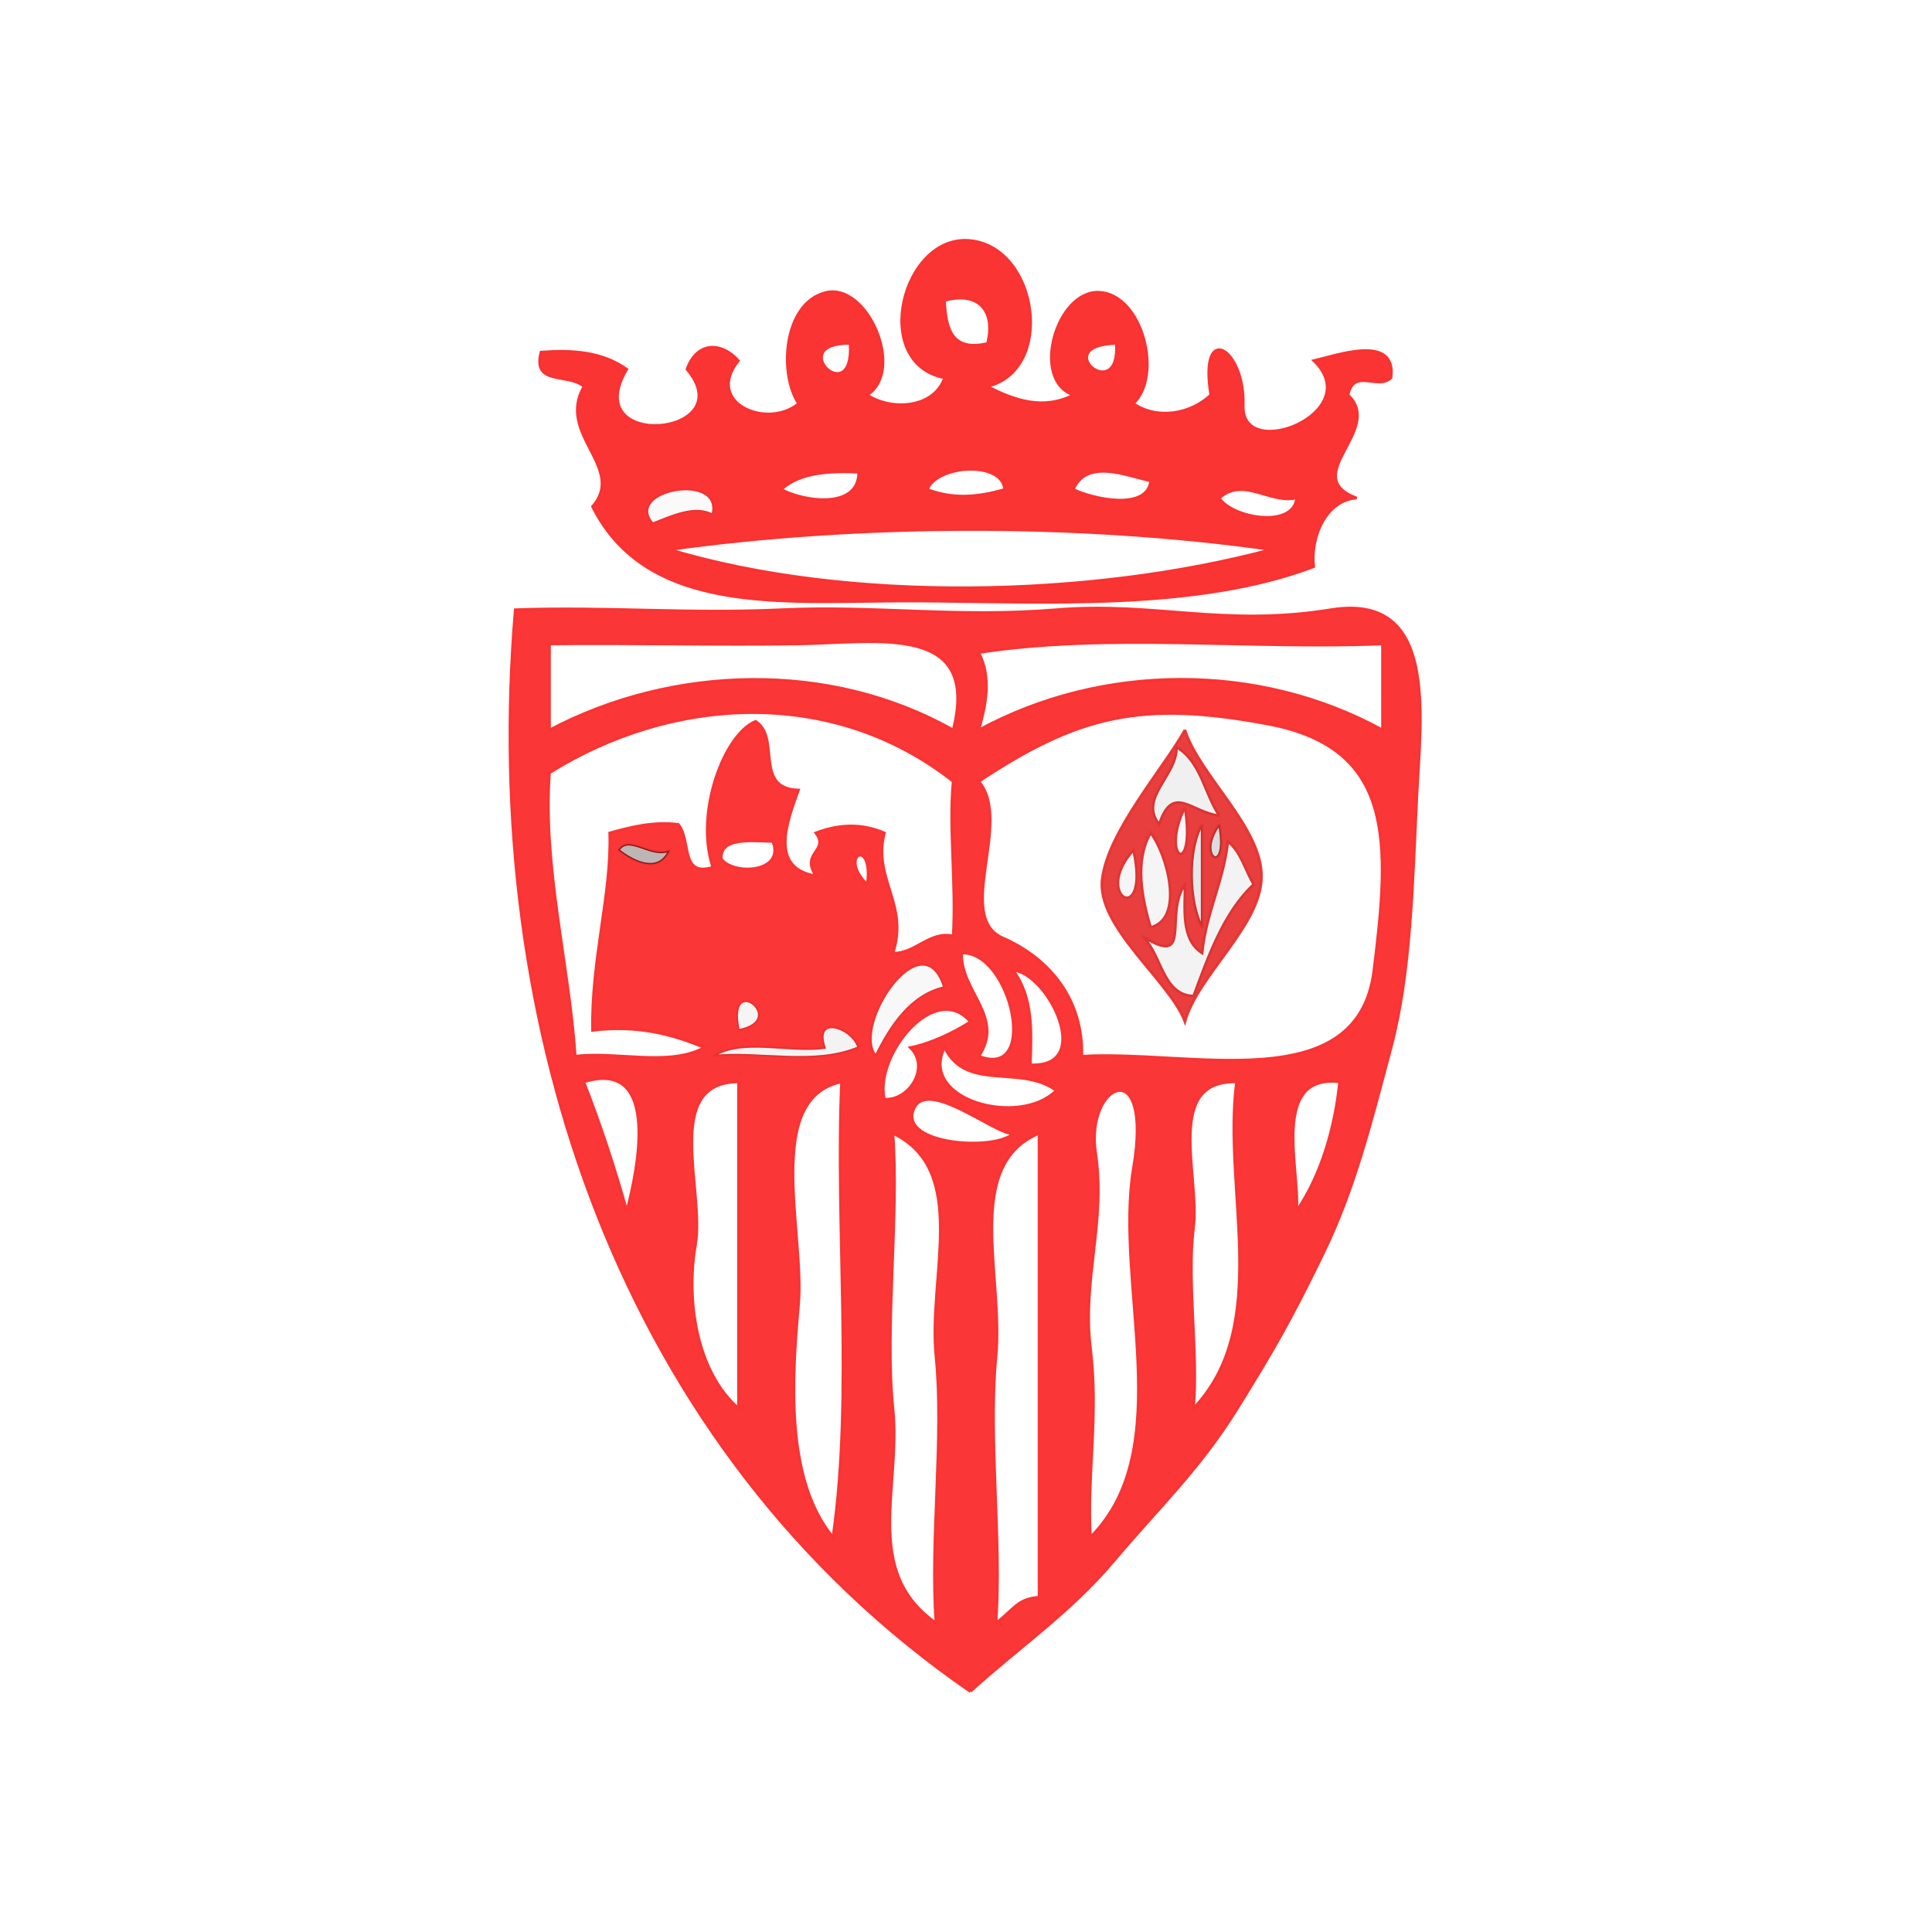 <svg xmlns="http://www.w3.org/2000/svg" xmlns:v="https://svgstorm.com"
viewBox = "0 0 225 225"
width="225"
height="225">
<g fill="None" fill-opacity="0.0" stroke="#000000" stroke-opacity="0.00" stroke-width="0.3"><path d="
M 0.00 225.00 
L 225.00 225.00
L 225.00 0.00
L 0.00 0.00
L 0.00 225.00
M 115.00 45.00 
C 118.13 46.62 121.47 47.79 125.00 46.00
C 120.00 44.29 123.01 33.77 128.03 34.03 C 133.04 34.29 135.46 43.71 132.00 47.00
C 134.81 48.91 138.66 48.21 141.00 46.00
C 139.58 37.31 145.02 40.51 144.79 47.23 C 144.56 53.95 159.25 48.03 153.00 42.00
C 155.72 41.37 162.69 38.83 162.00 44.00
C 160.49 45.50 157.67 42.80 157.00 46.00
C 161.28 50.06 151.17 55.44 158.00 58.00
C 154.32 58.27 152.60 62.72 153.00 66.00
C 139.43 71.15 121.64 70.10 107.00 70.00 C 92.36 69.90 75.58 72.15 69.00 59.00
C 72.95 54.47 64.76 50.60 68.00 45.00
C 66.09 43.41 61.97 44.95 63.00 41.00
C 66.60 40.74 70.06 40.92 73.00 43.00
C 67.27 52.62 86.57 50.79 80.00 43.00
C 81.13 39.79 83.98 39.75 86.00 42.00
C 82.02 46.96 89.37 50.03 93.00 47.00
C 90.73 43.69 91.15 35.41 96.08 34.08 C 101.02 32.75 105.47 43.18 101.00 46.00
C 103.78 47.83 108.73 47.60 110.00 44.00
C 101.27 42.32 105.08 27.19 113.01 28.01 C 120.94 28.83 122.91 43.10 115.00 45.00
M 113.00 197.00 
C 72.10 168.81 55.88 119.53 60.00 71.00
C 70.84 70.62 79.99 71.51 91.00 71.00 C 102.01 70.49 111.51 71.95 123.00 71.00 C 134.49 70.05 142.48 73.03 155.00 71.00 C 167.52 68.97 165.48 83.18 165.00 93.00 C 164.52 102.82 164.33 113.29 162.01 122.01 C 159.68 130.73 157.78 138.47 154.07 146.07 C 150.37 153.68 148.41 157.10 144.08 164.08 C 139.75 171.06 134.93 175.62 129.75 181.75 C 124.57 187.88 118.88 191.66 113.00 197.00 Z"/>
</g>
<g fill="None" fill-opacity="0.0" stroke="#FA3232" stroke-opacity="0.99" stroke-width="0.3"><path d="
M 115.00 45.00 
C 122.91 43.10 120.94 28.83 113.01 28.01 C 105.08 27.19 101.27 42.32 110.00 44.00
C 108.73 47.60 103.78 47.83 101.00 46.00
C 105.47 43.18 101.02 32.75 96.08 34.08 C 91.15 35.41 90.73 43.69 93.00 47.00
C 89.37 50.03 82.02 46.96 86.00 42.00
C 83.98 39.75 81.13 39.79 80.00 43.00
C 86.57 50.79 67.27 52.62 73.00 43.00
C 70.06 40.92 66.60 40.74 63.00 41.00
C 61.97 44.95 66.09 43.41 68.00 45.00
C 64.76 50.60 72.95 54.47 69.00 59.00
C 75.58 72.15 92.36 69.90 107.00 70.00 C 121.64 70.10 139.43 71.15 153.00 66.00
C 152.60 62.72 154.32 58.27 158.00 58.00
C 151.17 55.44 161.28 50.06 157.00 46.00
C 157.67 42.80 160.49 45.50 162.00 44.00
C 162.69 38.83 155.72 41.37 153.00 42.00
C 159.25 48.03 144.56 53.95 144.79 47.23 C 145.02 40.51 139.58 37.31 141.00 46.00
C 138.66 48.21 134.81 48.91 132.00 47.00
C 135.46 43.71 133.04 34.29 128.03 34.03 C 123.01 33.77 120.00 44.29 125.00 46.00
C 121.47 47.79 118.13 46.62 115.00 45.00
M 115.00 40.00 
C 110.75 40.99 110.17 38.15 110.00 35.00
C 113.89 33.90 115.97 36.15 115.00 40.00
M 99.00 40.00 
C 99.47 47.89 91.30 39.91 99.00 40.00
M 130.00 40.00 
C 130.48 47.30 122.04 40.19 130.00 40.00
M 100.00 55.00 
C 99.98 59.37 93.56 58.40 91.00 57.00
C 93.20 54.96 96.87 54.85 100.00 55.00
M 117.00 57.00 
C 113.82 57.91 110.98 58.14 108.00 57.00
C 109.17 54.12 116.71 53.65 117.00 57.00
M 134.00 56.00 
C 133.62 59.50 127.34 58.13 125.00 57.00
C 126.60 53.36 131.24 55.43 134.00 56.00
M 83.00 60.00 
C 80.99 58.80 78.17 60.17 76.00 61.00
C 72.48 56.98 84.36 54.82 83.00 60.00
M 151.00 58.00 
C 150.63 61.57 143.54 60.36 142.00 58.00
C 144.84 55.50 147.82 58.70 151.00 58.00
M 148.00 64.00 
C 127.12 69.60 98.81 70.25 78.00 64.00
C 99.30 61.01 125.46 60.78 148.00 64.00 Z"/>
</g>
<g fill="None" fill-opacity="0.0" stroke="#000000" stroke-opacity="0.00" stroke-width="0.3"><path d="
M 115.00 40.00 
C 115.97 36.15 113.89 33.90 110.00 35.00
C 110.17 38.15 110.75 40.99 115.00 40.00 Z"/>
</g>
<g fill="None" fill-opacity="0.0" stroke="#000000" stroke-opacity="0.00" stroke-width="0.3"><path d="
M 99.00 40.00 
C 91.30 39.91 99.47 47.89 99.00 40.00 Z"/>
</g>
<g fill="None" fill-opacity="0.0" stroke="#000000" stroke-opacity="0.00" stroke-width="0.3"><path d="
M 130.00 40.00 
C 122.04 40.19 130.48 47.30 130.00 40.00 Z"/>
</g>
<g fill="None" fill-opacity="0.0" stroke="#000000" stroke-opacity="0.00" stroke-width="0.3"><path d="
M 100.00 55.00 
C 96.87 54.85 93.20 54.96 91.00 57.00
C 93.56 58.40 99.98 59.37 100.00 55.00 Z"/>
</g>
<g fill="None" fill-opacity="0.0" stroke="#000000" stroke-opacity="0.00" stroke-width="0.3"><path d="
M 117.00 57.00 
C 116.71 53.65 109.17 54.12 108.00 57.00
C 110.98 58.14 113.82 57.91 117.00 57.00 Z"/>
</g>
<g fill="None" fill-opacity="0.0" stroke="#000000" stroke-opacity="0.00" stroke-width="0.3"><path d="
M 134.00 56.00 
C 131.24 55.43 126.60 53.36 125.00 57.00
C 127.34 58.13 133.62 59.50 134.00 56.00 Z"/>
</g>
<g fill="None" fill-opacity="0.0" stroke="#000000" stroke-opacity="0.02" stroke-width="0.3"><path d="
M 83.00 60.00 
C 84.36 54.82 72.48 56.98 76.00 61.00
C 78.17 60.17 80.99 58.80 83.00 60.00 Z"/>
</g>
<g fill="None" fill-opacity="0.0" stroke="#000000" stroke-opacity="0.00" stroke-width="0.3"><path d="
M 151.00 58.00 
C 147.82 58.70 144.84 55.50 142.00 58.00
C 143.54 60.36 150.63 61.57 151.00 58.00 Z"/>
</g>
<g fill="None" fill-opacity="0.0" stroke="#000000" stroke-opacity="0.00" stroke-width="0.3"><path d="
M 148.00 64.00 
C 125.46 60.78 99.30 61.01 78.00 64.00
C 98.81 70.25 127.12 69.60 148.00 64.00 Z"/>
</g>
<g fill="None" fill-opacity="0.0" stroke="#FA3232" stroke-opacity="0.98" stroke-width="0.3"><path d="
M 113.00 197.00 
C 118.88 191.66 124.57 187.88 129.75 181.75 C 134.93 175.62 139.75 171.06 144.08 164.08 C 148.41 157.10 150.37 153.68 154.07 146.07 C 157.78 138.47 159.68 130.73 162.01 122.01 C 164.33 113.29 164.52 102.82 165.00 93.00 C 165.48 83.18 167.52 68.97 155.00 71.00 C 142.48 73.03 134.49 70.05 123.00 71.00 C 111.51 71.95 102.01 70.49 91.00 71.00 C 79.99 71.51 70.84 70.62 60.00 71.00
C 55.88 119.53 72.10 168.81 113.00 197.00
M 111.00 85.00 
C 96.71 76.91 78.39 77.40 64.00 85.00
C 64.00 81.67 64.00 78.33 64.00 75.00
C 73.39 74.89 83.70 75.15 93.00 75.00 C 102.30 74.85 114.15 72.54 111.00 85.00
M 161.00 75.00 
C 161.00 78.33 161.00 81.67 161.00 85.00
C 146.65 77.11 128.40 77.17 114.00 85.00
C 114.78 82.24 115.53 78.99 114.00 76.00
C 129.17 73.68 145.42 75.65 161.00 75.00
M 111.00 91.00 
C 110.47 96.25 111.37 103.08 111.00 109.00
C 108.28 108.37 106.59 111.07 104.00 111.00
C 105.88 105.27 101.64 102.40 103.00 97.00
C 100.33 95.85 97.71 95.97 95.00 97.00
C 96.61 99.12 93.19 99.26 95.00 102.00
C 89.52 101.07 91.71 95.61 93.00 92.00
C 87.74 91.87 90.97 85.89 88.00 84.00
C 84.34 85.47 80.89 94.62 83.00 101.00
C 79.19 102.15 80.54 97.87 79.00 96.00
C 76.14 95.65 73.61 96.27 71.00 97.00
C 71.24 104.00 68.84 111.77 69.00 120.00
C 74.05 119.39 78.07 120.35 82.00 122.00
C 77.91 124.24 71.84 122.40 67.00 123.00
C 66.29 112.35 63.20 100.89 64.00 90.00
C 78.25 81.09 96.90 79.91 111.00 91.00
M 126.00 123.00 
C 126.16 116.51 122.40 111.69 116.78 109.22 C 111.15 106.76 117.98 95.69 114.00 91.00
C 125.55 83.35 132.90 81.54 147.67 84.33 C 162.45 87.11 161.86 98.01 160.00 113.00 C 158.14 127.99 138.72 122.23 126.00 123.00
M 78.00 99.00 
C 76.78 101.80 73.92 100.52 72.00 99.00
C 73.25 97.05 75.89 100.01 78.00 99.00
M 90.00 98.00 
C 91.42 101.66 85.32 101.95 84.00 100.00
C 83.92 97.50 87.34 97.95 90.00 98.00
M 101.00 103.00 
C 97.54 99.64 101.74 97.42 101.00 103.00
M 114.00 123.00 
C 117.07 118.48 111.86 115.45 112.00 111.00
C 117.76 110.78 121.09 125.77 114.00 123.00
M 110.00 115.00 
C 106.09 115.89 103.73 119.45 102.00 123.00
C 99.00 119.58 107.46 106.81 110.00 115.00
M 120.00 124.00 
C 120.13 120.11 120.35 116.19 118.00 113.00
C 122.07 113.37 127.52 124.35 120.00 124.00
M 86.00 120.00 
C 84.47 112.83 92.14 118.88 86.00 120.00
M 113.00 119.00 
C 111.10 120.22 108.45 121.51 106.00 122.00
C 108.34 124.24 105.91 128.20 103.00 128.00
C 101.84 122.94 108.88 114.14 113.00 119.00
M 100.00 122.00 
C 94.82 124.17 88.60 122.45 83.00 123.00
C 86.42 120.79 91.82 122.58 96.00 122.00
C 94.67 118.00 99.38 119.69 100.00 122.00
M 123.00 127.00 
C 118.68 131.31 106.99 128.09 110.00 122.00
C 112.54 127.21 118.80 123.93 123.00 127.00
M 73.00 141.00 
C 71.58 135.94 69.93 130.93 68.00 126.00
C 77.10 123.20 74.17 136.57 73.00 141.00
M 86.00 126.00 
C 86.00 138.67 86.00 151.33 86.00 164.00
C 81.10 159.70 79.89 151.37 81.00 145.00 C 82.11 138.63 77.10 126.04 86.00 126.00
M 98.00 126.00 
C 97.25 142.67 99.39 162.46 97.00 179.00
C 91.45 172.27 92.24 160.50 93.00 152.00 C 93.76 143.50 88.87 127.96 98.00 126.00
M 127.00 179.00 
C 126.58 171.90 127.97 164.93 127.00 157.00 C 126.03 149.07 128.82 142.26 127.60 134.26 C 126.38 126.25 134.28 122.40 132.00 136.00 C 129.72 149.60 137.29 168.66 127.00 179.00
M 144.00 126.00 
C 142.34 138.54 148.24 154.26 139.00 164.00
C 139.58 157.64 138.22 149.14 139.00 143.00 C 139.78 136.86 135.56 125.82 144.00 126.00
M 156.00 126.00 
C 155.49 131.20 153.86 136.87 151.00 141.00
C 151.46 136.45 147.90 125.05 156.00 126.00
M 118.00 132.00 
C 115.88 134.04 104.93 133.35 106.36 129.30 C 107.79 125.26 116.08 132.32 118.00 132.00
M 109.00 189.00 
C 100.41 182.95 104.97 173.24 104.00 164.00 C 103.03 154.75 104.72 141.60 104.00 132.00
C 112.95 136.35 108.05 148.56 109.00 158.00 C 109.95 167.44 108.29 179.34 109.00 189.00
M 121.00 132.00 
C 121.00 150.00 121.00 168.00 121.00 186.00
C 118.45 186.21 118.16 187.36 116.00 189.00
C 116.68 179.35 115.09 167.42 116.00 158.00 C 116.91 148.58 112.15 135.76 121.00 132.00 Z"/>
</g>
<g fill="None" fill-opacity="0.0" stroke="#000000" stroke-opacity="0.00" stroke-width="0.3"><path d="
M 111.00 85.00 
C 114.15 72.54 102.30 74.85 93.00 75.00 C 83.70 75.15 73.39 74.89 64.00 75.00
C 64.00 78.33 64.00 81.67 64.00 85.00
C 78.39 77.40 96.71 76.91 111.00 85.00 Z"/>
</g>
<g fill="None" fill-opacity="0.0" stroke="#000000" stroke-opacity="0.00" stroke-width="0.3"><path d="
M 161.00 75.00 
C 145.42 75.65 129.17 73.68 114.00 76.00
C 115.53 78.99 114.78 82.24 114.00 85.00
C 128.40 77.17 146.65 77.11 161.00 85.00
C 161.00 81.67 161.00 78.33 161.00 75.00 Z"/>
</g>
<g fill="None" fill-opacity="0.0" stroke="#000000" stroke-opacity="0.00" stroke-width="0.3"><path d="
M 111.00 91.00 
C 96.90 79.91 78.25 81.09 64.00 90.00
C 63.20 100.89 66.29 112.35 67.00 123.00
C 71.84 122.40 77.91 124.24 82.00 122.00
C 78.07 120.35 74.05 119.39 69.00 120.00
C 68.84 111.77 71.24 104.00 71.00 97.00
C 73.61 96.27 76.14 95.65 79.00 96.00
C 80.54 97.87 79.19 102.15 83.00 101.00
C 80.89 94.62 84.34 85.47 88.00 84.00
C 90.97 85.89 87.74 91.87 93.00 92.00
C 91.71 95.61 89.52 101.07 95.00 102.00
C 93.19 99.26 96.61 99.12 95.00 97.00
C 97.71 95.97 100.33 95.85 103.00 97.00
C 101.64 102.40 105.88 105.27 104.00 111.00
C 106.59 111.07 108.28 108.37 111.00 109.00
C 111.37 103.08 110.47 96.25 111.00 91.00 Z"/>
</g>
<g fill="None" fill-opacity="0.0" stroke="#000000" stroke-opacity="0.00" stroke-width="0.3"><path d="
M 126.00 123.00 
C 138.72 122.23 158.14 127.99 160.00 113.00 C 161.86 98.01 162.45 87.11 147.67 84.33 C 132.90 81.54 125.55 83.35 114.00 91.00
C 117.98 95.69 111.15 106.76 116.78 109.22 C 122.40 111.69 126.16 116.51 126.00 123.00
M 138.00 85.00 
C 139.69 90.31 146.96 96.34 146.92 102.08 C 146.89 107.81 139.51 113.54 138.00 119.00
C 136.22 114.22 127.59 107.91 128.36 102.30 C 129.12 96.70 135.40 89.62 138.00 85.00 Z"/>
</g>
<g fill="None" fill-opacity="0.0" stroke="#E73231" stroke-opacity="0.94" stroke-width="0.3"><path d="
M 138.00 85.00 
C 135.40 89.62 129.12 96.70 128.36 102.30 C 127.59 107.91 136.22 114.22 138.00 119.00
C 139.51 113.54 146.89 107.81 146.92 102.08 C 146.96 96.34 139.69 90.31 138.00 85.00
M 142.00 95.00 
C 138.70 94.60 136.58 91.22 135.00 96.00
C 132.53 92.94 137.18 90.24 137.00 87.00
C 139.86 88.67 140.25 92.39 142.00 95.00
M 138.00 94.00 
C 139.29 102.37 135.03 100.06 138.00 94.00
M 140.00 96.00 
C 140.00 100.00 140.00 104.00 140.00 108.00
C 138.43 105.06 138.29 98.87 140.00 96.00
M 142.00 96.00 
C 143.21 102.27 139.11 99.91 142.00 96.00
M 134.00 108.00 
C 133.01 104.63 132.10 100.31 134.00 97.00
C 135.86 99.37 138.03 106.97 134.00 108.00
M 146.00 103.00 
C 142.47 106.28 140.67 111.51 139.00 116.00
C 135.33 115.88 135.31 111.06 133.00 109.00
C 139.01 112.82 135.51 106.54 138.00 103.00
C 138.03 105.75 137.46 109.36 140.00 111.00
C 140.44 106.40 142.53 102.52 143.00 98.00
C 144.49 99.16 145.02 101.34 146.00 103.00
M 132.00 99.00 
C 134.02 108.13 127.08 104.46 132.00 99.00 Z"/>
</g>
<g fill="None" fill-opacity="0.0" stroke="#000000" stroke-opacity="0.06" stroke-width="0.3"><path d="
M 142.00 95.00 
C 140.25 92.39 139.86 88.67 137.00 87.00
C 137.18 90.24 132.53 92.94 135.00 96.00
C 136.58 91.22 138.70 94.60 142.00 95.00 Z"/>
</g>
<g fill="None" fill-opacity="0.0" stroke="#000000" stroke-opacity="0.03" stroke-width="0.3"><path d="
M 138.00 94.00 
C 135.03 100.06 139.29 102.37 138.00 94.00 Z"/>
</g>
<g fill="None" fill-opacity="0.0" stroke="#000000" stroke-opacity="0.09" stroke-width="0.3"><path d="
M 140.00 96.00 
C 138.29 98.87 138.43 105.06 140.00 108.00
C 140.00 104.00 140.00 100.00 140.00 96.00 Z"/>
</g>
<g fill="None" fill-opacity="0.0" stroke="#000000" stroke-opacity="0.14" stroke-width="0.3"><path d="
M 142.00 96.00 
C 139.11 99.91 143.21 102.27 142.00 96.00 Z"/>
</g>
<g fill="None" fill-opacity="0.0" stroke="#000000" stroke-opacity="0.04" stroke-width="0.3"><path d="
M 134.00 108.00 
C 138.03 106.97 135.86 99.37 134.00 97.00
C 132.10 100.31 133.01 104.63 134.00 108.00 Z"/>
</g>
<g fill="None" fill-opacity="0.0" stroke="#1F0303" stroke-opacity="0.29" stroke-width="0.3"><path d="
M 78.00 99.00 
C 75.89 100.01 73.25 97.05 72.00 99.00
C 73.92 100.52 76.78 101.80 78.00 99.00 Z"/>
</g>
<g fill="None" fill-opacity="0.0" stroke="#000000" stroke-opacity="0.00" stroke-width="0.3"><path d="
M 90.00 98.00 
C 87.34 97.95 83.92 97.50 84.00 100.00
C 85.32 101.95 91.42 101.66 90.00 98.00 Z"/>
</g>
<g fill="None" fill-opacity="0.0" stroke="#000000" stroke-opacity="0.05" stroke-width="0.3"><path d="
M 146.00 103.00 
C 145.02 101.34 144.49 99.16 143.00 98.00
C 142.53 102.52 140.44 106.40 140.00 111.00
C 137.46 109.36 138.03 105.75 138.00 103.00
C 135.51 106.54 139.01 112.82 133.00 109.00
C 135.31 111.06 135.33 115.88 139.00 116.00
C 140.67 111.51 142.47 106.28 146.00 103.00 Z"/>
</g>
<g fill="None" fill-opacity="0.0" stroke="#000000" stroke-opacity="0.00" stroke-width="0.3"><path d="
M 101.00 103.00 
C 101.74 97.42 97.54 99.64 101.00 103.00 Z"/>
</g>
<g fill="None" fill-opacity="0.0" stroke="#000000" stroke-opacity="0.04" stroke-width="0.3"><path d="
M 132.00 99.00 
C 127.08 104.46 134.02 108.13 132.00 99.00 Z"/>
</g>
<g fill="None" fill-opacity="0.0" stroke="#000000" stroke-opacity="0.00" stroke-width="0.3"><path d="
M 114.00 123.00 
C 121.09 125.77 117.76 110.78 112.00 111.00
C 111.86 115.45 117.07 118.48 114.00 123.00 Z"/>
</g>
<g fill="None" fill-opacity="0.0" stroke="#000000" stroke-opacity="0.03" stroke-width="0.3"><path d="
M 110.00 115.00 
C 107.46 106.81 99.00 119.58 102.00 123.00
C 103.73 119.45 106.09 115.89 110.00 115.00 Z"/>
</g>
<g fill="None" fill-opacity="0.0" stroke="#000000" stroke-opacity="0.00" stroke-width="0.3"><path d="
M 120.00 124.00 
C 127.52 124.35 122.07 113.37 118.00 113.00
C 120.35 116.19 120.13 120.11 120.00 124.00 Z"/>
</g>
<g fill="None" fill-opacity="0.0" stroke="#000000" stroke-opacity="0.04" stroke-width="0.3"><path d="
M 86.00 120.00 
C 92.14 118.88 84.47 112.83 86.00 120.00 Z"/>
</g>
<g fill="None" fill-opacity="0.0" stroke="#000000" stroke-opacity="0.00" stroke-width="0.3"><path d="
M 113.00 119.00 
C 108.88 114.14 101.84 122.94 103.00 128.00
C 105.91 128.20 108.34 124.24 106.00 122.00
C 108.45 121.51 111.10 120.22 113.00 119.00 Z"/>
</g>
<g fill="None" fill-opacity="0.0" stroke="#000000" stroke-opacity="0.05" stroke-width="0.3"><path d="
M 100.00 122.00 
C 99.38 119.69 94.67 118.00 96.00 122.00
C 91.82 122.58 86.42 120.79 83.00 123.00
C 88.60 122.45 94.82 124.17 100.00 122.00 Z"/>
</g>
<g fill="None" fill-opacity="0.0" stroke="#000000" stroke-opacity="0.00" stroke-width="0.3"><path d="
M 123.00 127.00 
C 118.80 123.93 112.54 127.21 110.00 122.00
C 106.99 128.09 118.68 131.31 123.00 127.00 Z"/>
</g>
<g fill="None" fill-opacity="0.0" stroke="#000000" stroke-opacity="0.00" stroke-width="0.3"><path d="
M 73.00 141.00 
C 74.17 136.57 77.10 123.20 68.00 126.00
C 69.93 130.93 71.58 135.94 73.00 141.00 Z"/>
</g>
<g fill="None" fill-opacity="0.0" stroke="#000000" stroke-opacity="0.00" stroke-width="0.3"><path d="
M 86.00 126.00 
C 77.10 126.04 82.11 138.63 81.00 145.00 C 79.89 151.37 81.10 159.70 86.00 164.00
C 86.00 151.33 86.00 138.67 86.00 126.00 Z"/>
</g>
<g fill="None" fill-opacity="0.0" stroke="#000000" stroke-opacity="0.00" stroke-width="0.3"><path d="
M 98.00 126.00 
C 88.87 127.96 93.76 143.50 93.00 152.00 C 92.24 160.50 91.45 172.27 97.00 179.00
C 99.39 162.46 97.25 142.67 98.00 126.00 Z"/>
</g>
<g fill="None" fill-opacity="0.0" stroke="#000000" stroke-opacity="0.00" stroke-width="0.3"><path d="
M 127.00 179.00 
C 137.29 168.66 129.72 149.60 132.00 136.00 C 134.28 122.40 126.38 126.25 127.60 134.26 C 128.82 142.26 126.03 149.07 127.00 157.00 C 127.97 164.93 126.58 171.90 127.00 179.00 Z"/>
</g>
<g fill="None" fill-opacity="0.0" stroke="#000000" stroke-opacity="0.00" stroke-width="0.3"><path d="
M 144.00 126.00 
C 135.56 125.82 139.78 136.86 139.00 143.00 C 138.22 149.14 139.58 157.64 139.00 164.00
C 148.24 154.26 142.34 138.54 144.00 126.00 Z"/>
</g>
<g fill="None" fill-opacity="0.0" stroke="#000000" stroke-opacity="0.00" stroke-width="0.3"><path d="
M 156.00 126.00 
C 147.90 125.05 151.46 136.45 151.00 141.00
C 153.86 136.87 155.49 131.20 156.00 126.00 Z"/>
</g>
<g fill="None" fill-opacity="0.0" stroke="#000000" stroke-opacity="0.00" stroke-width="0.3"><path d="
M 118.00 132.00 
C 116.08 132.32 107.79 125.26 106.36 129.30 C 104.93 133.35 115.88 134.04 118.00 132.00 Z"/>
</g>
<g fill="None" fill-opacity="0.0" stroke="#000000" stroke-opacity="0.00" stroke-width="0.3"><path d="
M 109.00 189.00 
C 108.29 179.34 109.95 167.44 109.00 158.00 C 108.05 148.56 112.95 136.35 104.00 132.00
C 104.72 141.60 103.03 154.75 104.00 164.00 C 104.97 173.24 100.41 182.95 109.00 189.00 Z"/>
</g>
<g fill="None" fill-opacity="0.0" stroke="#000000" stroke-opacity="0.00" stroke-width="0.3"><path d="
M 121.00 132.00 
C 112.15 135.76 116.91 148.58 116.00 158.00 C 115.09 167.42 116.68 179.35 116.00 189.00
C 118.16 187.36 118.45 186.21 121.00 186.00
C 121.00 168.00 121.00 150.00 121.00 132.00 Z"/>
</g>
<g fill="#000000" fill-opacity="0.00" stroke="None">
<path d="
M 0.00 225.00 
L 225.00 225.00
L 225.00 0.00
L 0.00 0.00
L 0.00 225.00
M 115.00 45.00 
C 118.13 46.62 121.47 47.79 125.00 46.00
C 120.00 44.29 123.01 33.77 128.03 34.03 C 133.04 34.29 135.46 43.71 132.00 47.00
C 134.81 48.91 138.66 48.21 141.00 46.00
C 139.58 37.31 145.02 40.51 144.79 47.23 C 144.56 53.95 159.25 48.03 153.00 42.00
C 155.72 41.37 162.69 38.83 162.00 44.00
C 160.49 45.50 157.67 42.80 157.00 46.00
C 161.28 50.06 151.17 55.44 158.00 58.00
C 154.32 58.27 152.60 62.72 153.00 66.00
C 139.43 71.15 121.64 70.10 107.00 70.00 C 92.36 69.90 75.58 72.15 69.00 59.00
C 72.95 54.47 64.76 50.60 68.00 45.00
C 66.09 43.41 61.97 44.95 63.00 41.00
C 66.60 40.74 70.06 40.92 73.00 43.00
C 67.27 52.62 86.57 50.79 80.00 43.00
C 81.13 39.79 83.98 39.75 86.00 42.00
C 82.02 46.96 89.37 50.03 93.00 47.00
C 90.73 43.69 91.15 35.41 96.08 34.08 C 101.02 32.75 105.47 43.18 101.00 46.00
C 103.78 47.83 108.73 47.60 110.00 44.00
C 101.27 42.32 105.08 27.19 113.01 28.01 C 120.94 28.83 122.91 43.10 115.00 45.00
M 113.00 197.00 
C 72.10 168.81 55.88 119.53 60.00 71.00
C 70.84 70.62 79.99 71.51 91.00 71.00 C 102.01 70.49 111.51 71.95 123.00 71.00 C 134.49 70.05 142.48 73.03 155.00 71.00 C 167.52 68.97 165.48 83.18 165.00 93.00 C 164.52 102.82 164.33 113.29 162.01 122.01 C 159.68 130.73 157.78 138.47 154.07 146.07 C 150.37 153.68 148.41 157.10 144.08 164.08 C 139.75 171.06 134.93 175.62 129.75 181.75 C 124.57 187.88 118.88 191.66 113.00 197.00 Z"/>
</g>
<g fill="#FA3232" fill-opacity="0.99" stroke="None">
<path d="
M 115.00 45.00 
C 122.91 43.10 120.94 28.83 113.01 28.01 C 105.08 27.19 101.27 42.32 110.00 44.00
C 108.73 47.60 103.78 47.83 101.00 46.00
C 105.47 43.18 101.02 32.75 96.08 34.08 C 91.15 35.41 90.73 43.69 93.00 47.00
C 89.37 50.03 82.02 46.96 86.00 42.00
C 83.98 39.75 81.13 39.79 80.00 43.00
C 86.57 50.79 67.27 52.62 73.00 43.00
C 70.06 40.92 66.60 40.74 63.00 41.00
C 61.97 44.95 66.09 43.41 68.00 45.00
C 64.76 50.60 72.95 54.47 69.00 59.00
C 75.58 72.15 92.36 69.90 107.00 70.00 C 121.64 70.10 139.43 71.15 153.00 66.00
C 152.60 62.72 154.32 58.27 158.00 58.00
C 151.17 55.44 161.28 50.06 157.00 46.00
C 157.67 42.80 160.49 45.50 162.00 44.00
C 162.69 38.83 155.72 41.37 153.00 42.00
C 159.25 48.03 144.56 53.95 144.79 47.23 C 145.02 40.51 139.58 37.31 141.00 46.00
C 138.66 48.21 134.81 48.91 132.00 47.00
C 135.46 43.71 133.04 34.29 128.03 34.03 C 123.01 33.77 120.00 44.29 125.00 46.00
C 121.47 47.79 118.13 46.62 115.00 45.00
M 115.00 40.00 
C 110.75 40.99 110.17 38.15 110.00 35.00
C 113.89 33.90 115.97 36.15 115.00 40.00
M 99.00 40.00 
C 99.47 47.89 91.30 39.91 99.00 40.00
M 130.00 40.00 
C 130.48 47.30 122.04 40.19 130.00 40.00
M 100.00 55.00 
C 99.98 59.37 93.56 58.40 91.00 57.00
C 93.20 54.96 96.87 54.85 100.00 55.00
M 117.00 57.00 
C 113.82 57.91 110.98 58.14 108.00 57.00
C 109.17 54.12 116.71 53.65 117.00 57.00
M 134.00 56.00 
C 133.62 59.50 127.34 58.13 125.00 57.00
C 126.60 53.36 131.24 55.43 134.00 56.00
M 83.00 60.00 
C 80.99 58.80 78.17 60.17 76.00 61.00
C 72.48 56.98 84.36 54.82 83.00 60.00
M 151.00 58.00 
C 150.63 61.57 143.54 60.36 142.00 58.00
C 144.84 55.50 147.82 58.70 151.00 58.00
M 148.00 64.00 
C 127.12 69.60 98.81 70.25 78.00 64.00
C 99.30 61.01 125.46 60.78 148.00 64.00 Z"/>
</g>
<g fill="#000000" fill-opacity="0.00" stroke="None">
<path d="
M 115.00 40.00 
C 115.97 36.15 113.89 33.90 110.00 35.00
C 110.17 38.15 110.75 40.99 115.00 40.00 Z"/>
</g>
<g fill="#000000" fill-opacity="0.00" stroke="None">
<path d="
M 99.00 40.00 
C 91.30 39.91 99.47 47.89 99.00 40.00 Z"/>
</g>
<g fill="#000000" fill-opacity="0.00" stroke="None">
<path d="
M 130.00 40.00 
C 122.04 40.19 130.48 47.30 130.00 40.00 Z"/>
</g>
<g fill="#000000" fill-opacity="0.00" stroke="None">
<path d="
M 100.00 55.00 
C 96.87 54.85 93.20 54.96 91.00 57.00
C 93.56 58.40 99.98 59.37 100.00 55.00 Z"/>
</g>
<g fill="#000000" fill-opacity="0.00" stroke="None">
<path d="
M 117.00 57.00 
C 116.71 53.65 109.17 54.12 108.00 57.00
C 110.98 58.14 113.82 57.91 117.00 57.00 Z"/>
</g>
<g fill="#000000" fill-opacity="0.00" stroke="None">
<path d="
M 134.00 56.00 
C 131.24 55.43 126.60 53.36 125.00 57.00
C 127.34 58.13 133.62 59.50 134.00 56.00 Z"/>
</g>
<g fill="#000000" fill-opacity="0.02" stroke="None">
<path d="
M 83.00 60.00 
C 84.36 54.82 72.48 56.98 76.00 61.00
C 78.17 60.17 80.99 58.80 83.00 60.00 Z"/>
</g>
<g fill="#000000" fill-opacity="0.00" stroke="None">
<path d="
M 151.00 58.00 
C 147.82 58.70 144.84 55.50 142.00 58.00
C 143.54 60.36 150.63 61.57 151.00 58.00 Z"/>
</g>
<g fill="#000000" fill-opacity="0.00" stroke="None">
<path d="
M 148.00 64.00 
C 125.46 60.78 99.30 61.01 78.00 64.00
C 98.81 70.25 127.12 69.60 148.00 64.00 Z"/>
</g>
<g fill="#FA3232" fill-opacity="0.98" stroke="None">
<path d="
M 113.00 197.00 
C 118.88 191.66 124.57 187.88 129.75 181.75 C 134.93 175.62 139.75 171.06 144.08 164.08 C 148.41 157.10 150.37 153.68 154.07 146.07 C 157.78 138.47 159.68 130.73 162.01 122.01 C 164.33 113.29 164.52 102.82 165.00 93.00 C 165.48 83.18 167.52 68.97 155.00 71.00 C 142.48 73.03 134.49 70.05 123.00 71.00 C 111.51 71.95 102.01 70.49 91.00 71.00 C 79.99 71.51 70.84 70.62 60.00 71.00
C 55.88 119.53 72.10 168.81 113.00 197.00
M 111.00 85.00 
C 96.71 76.91 78.39 77.40 64.00 85.00
C 64.00 81.67 64.00 78.33 64.00 75.00
C 73.39 74.89 83.70 75.15 93.00 75.00 C 102.30 74.85 114.15 72.54 111.00 85.00
M 161.00 75.00 
C 161.00 78.33 161.00 81.67 161.00 85.00
C 146.65 77.11 128.40 77.17 114.00 85.00
C 114.78 82.24 115.53 78.99 114.00 76.00
C 129.17 73.68 145.42 75.65 161.00 75.00
M 111.00 91.00 
C 110.47 96.25 111.37 103.08 111.00 109.00
C 108.28 108.37 106.59 111.07 104.00 111.00
C 105.88 105.27 101.64 102.40 103.00 97.00
C 100.33 95.85 97.71 95.97 95.00 97.00
C 96.61 99.12 93.19 99.26 95.00 102.00
C 89.52 101.07 91.71 95.61 93.00 92.00
C 87.74 91.87 90.97 85.89 88.00 84.00
C 84.34 85.47 80.89 94.62 83.00 101.00
C 79.19 102.15 80.54 97.87 79.00 96.00
C 76.14 95.65 73.61 96.27 71.00 97.00
C 71.24 104.00 68.84 111.77 69.00 120.00
C 74.05 119.39 78.07 120.35 82.00 122.00
C 77.91 124.24 71.84 122.40 67.00 123.00
C 66.29 112.35 63.20 100.89 64.00 90.00
C 78.25 81.09 96.90 79.91 111.00 91.00
M 126.00 123.00 
C 126.16 116.51 122.40 111.69 116.78 109.22 C 111.15 106.76 117.98 95.69 114.00 91.00
C 125.55 83.35 132.90 81.54 147.67 84.33 C 162.45 87.11 161.86 98.01 160.00 113.00 C 158.14 127.99 138.72 122.23 126.00 123.00
M 78.00 99.00 
C 76.78 101.80 73.92 100.52 72.00 99.00
C 73.25 97.05 75.89 100.01 78.00 99.00
M 90.00 98.00 
C 91.42 101.66 85.32 101.95 84.00 100.00
C 83.92 97.50 87.34 97.95 90.00 98.00
M 101.00 103.00 
C 97.54 99.64 101.74 97.42 101.00 103.00
M 114.00 123.00 
C 117.07 118.48 111.86 115.45 112.00 111.00
C 117.76 110.78 121.09 125.77 114.00 123.00
M 110.00 115.00 
C 106.09 115.89 103.73 119.45 102.00 123.00
C 99.00 119.58 107.46 106.81 110.00 115.00
M 120.00 124.00 
C 120.13 120.11 120.35 116.19 118.00 113.00
C 122.07 113.37 127.52 124.35 120.00 124.00
M 86.00 120.00 
C 84.47 112.83 92.14 118.88 86.00 120.00
M 113.00 119.00 
C 111.10 120.22 108.45 121.51 106.00 122.00
C 108.34 124.24 105.91 128.20 103.00 128.00
C 101.84 122.94 108.88 114.14 113.00 119.00
M 100.00 122.00 
C 94.82 124.17 88.60 122.45 83.00 123.00
C 86.42 120.79 91.82 122.58 96.00 122.00
C 94.67 118.00 99.38 119.69 100.00 122.00
M 123.00 127.00 
C 118.68 131.31 106.99 128.09 110.00 122.00
C 112.54 127.21 118.80 123.93 123.00 127.00
M 73.00 141.00 
C 71.58 135.94 69.93 130.93 68.00 126.00
C 77.10 123.20 74.17 136.57 73.00 141.00
M 86.00 126.00 
C 86.00 138.67 86.00 151.33 86.00 164.00
C 81.10 159.70 79.89 151.37 81.00 145.00 C 82.11 138.63 77.10 126.04 86.00 126.00
M 98.00 126.00 
C 97.25 142.67 99.39 162.46 97.00 179.00
C 91.45 172.27 92.24 160.50 93.00 152.00 C 93.76 143.50 88.87 127.96 98.00 126.00
M 127.00 179.00 
C 126.58 171.90 127.97 164.93 127.00 157.00 C 126.03 149.07 128.82 142.26 127.60 134.26 C 126.38 126.25 134.28 122.40 132.00 136.00 C 129.72 149.60 137.29 168.66 127.00 179.00
M 144.00 126.00 
C 142.34 138.54 148.24 154.26 139.00 164.00
C 139.58 157.64 138.22 149.14 139.00 143.00 C 139.78 136.86 135.56 125.82 144.00 126.00
M 156.00 126.00 
C 155.49 131.20 153.86 136.87 151.00 141.00
C 151.46 136.45 147.90 125.05 156.00 126.00
M 118.00 132.00 
C 115.88 134.04 104.93 133.35 106.36 129.30 C 107.79 125.26 116.08 132.32 118.00 132.00
M 109.00 189.00 
C 100.41 182.95 104.97 173.24 104.00 164.00 C 103.03 154.75 104.72 141.60 104.00 132.00
C 112.95 136.35 108.05 148.56 109.00 158.00 C 109.95 167.44 108.29 179.34 109.00 189.00
M 121.00 132.00 
C 121.00 150.00 121.00 168.00 121.00 186.00
C 118.45 186.21 118.16 187.36 116.00 189.00
C 116.68 179.35 115.09 167.42 116.00 158.00 C 116.91 148.58 112.15 135.76 121.00 132.00 Z"/>
</g>
<g fill="#000000" fill-opacity="0.00" stroke="None">
<path d="
M 111.00 85.00 
C 114.15 72.54 102.30 74.85 93.00 75.00 C 83.70 75.15 73.39 74.89 64.00 75.00
C 64.00 78.33 64.00 81.67 64.00 85.00
C 78.39 77.40 96.71 76.91 111.00 85.00 Z"/>
</g>
<g fill="#000000" fill-opacity="0.00" stroke="None">
<path d="
M 161.00 75.00 
C 145.42 75.65 129.17 73.68 114.00 76.00
C 115.53 78.99 114.78 82.24 114.00 85.00
C 128.40 77.17 146.65 77.11 161.00 85.00
C 161.00 81.67 161.00 78.33 161.00 75.00 Z"/>
</g>
<g fill="#000000" fill-opacity="0.00" stroke="None">
<path d="
M 111.00 91.00 
C 96.90 79.91 78.25 81.09 64.00 90.00
C 63.20 100.89 66.29 112.35 67.00 123.00
C 71.84 122.40 77.91 124.24 82.00 122.00
C 78.07 120.35 74.05 119.39 69.00 120.00
C 68.84 111.77 71.24 104.00 71.00 97.00
C 73.61 96.27 76.14 95.65 79.00 96.00
C 80.54 97.87 79.19 102.15 83.00 101.00
C 80.89 94.62 84.34 85.47 88.00 84.00
C 90.97 85.89 87.74 91.87 93.00 92.00
C 91.71 95.61 89.52 101.07 95.00 102.00
C 93.19 99.26 96.61 99.12 95.00 97.00
C 97.71 95.97 100.33 95.85 103.00 97.00
C 101.64 102.40 105.88 105.27 104.00 111.00
C 106.59 111.07 108.28 108.37 111.00 109.00
C 111.37 103.08 110.47 96.25 111.00 91.00 Z"/>
</g>
<g fill="#000000" fill-opacity="0.00" stroke="None">
<path d="
M 126.00 123.00 
C 138.72 122.23 158.14 127.99 160.00 113.00 C 161.86 98.01 162.45 87.11 147.67 84.33 C 132.90 81.54 125.55 83.35 114.00 91.00
C 117.98 95.69 111.15 106.76 116.78 109.22 C 122.40 111.69 126.16 116.51 126.00 123.00
M 138.00 85.00 
C 139.69 90.31 146.96 96.34 146.92 102.08 C 146.89 107.81 139.51 113.54 138.00 119.00
C 136.22 114.22 127.59 107.91 128.36 102.30 C 129.12 96.70 135.40 89.62 138.00 85.00 Z"/>
</g>
<g fill="#E73231" fill-opacity="0.94" stroke="None">
<path d="
M 138.00 85.00 
C 135.40 89.62 129.12 96.70 128.36 102.30 C 127.59 107.91 136.22 114.22 138.00 119.00
C 139.51 113.54 146.89 107.81 146.92 102.08 C 146.96 96.34 139.69 90.31 138.00 85.00
M 142.00 95.00 
C 138.70 94.60 136.58 91.22 135.00 96.00
C 132.53 92.94 137.18 90.24 137.00 87.00
C 139.86 88.67 140.25 92.39 142.00 95.00
M 138.00 94.00 
C 139.29 102.37 135.03 100.06 138.00 94.00
M 140.00 96.00 
C 140.00 100.00 140.00 104.00 140.00 108.00
C 138.43 105.06 138.29 98.87 140.00 96.00
M 142.00 96.00 
C 143.21 102.27 139.11 99.91 142.00 96.00
M 134.00 108.00 
C 133.01 104.63 132.10 100.31 134.00 97.00
C 135.86 99.37 138.03 106.97 134.00 108.00
M 146.00 103.00 
C 142.47 106.28 140.67 111.51 139.00 116.00
C 135.33 115.88 135.31 111.06 133.00 109.00
C 139.01 112.82 135.51 106.54 138.00 103.00
C 138.03 105.75 137.46 109.36 140.00 111.00
C 140.44 106.40 142.53 102.52 143.00 98.00
C 144.49 99.16 145.02 101.34 146.00 103.00
M 132.00 99.00 
C 134.02 108.13 127.08 104.46 132.00 99.00 Z"/>
</g>
<g fill="#000000" fill-opacity="0.06" stroke="None">
<path d="
M 142.00 95.00 
C 140.25 92.39 139.86 88.67 137.00 87.00
C 137.18 90.24 132.53 92.94 135.00 96.00
C 136.58 91.22 138.70 94.60 142.00 95.00 Z"/>
</g>
<g fill="#000000" fill-opacity="0.03" stroke="None">
<path d="
M 138.00 94.00 
C 135.03 100.06 139.29 102.37 138.00 94.00 Z"/>
</g>
<g fill="#000000" fill-opacity="0.09" stroke="None">
<path d="
M 140.00 96.00 
C 138.29 98.87 138.43 105.06 140.00 108.00
C 140.00 104.00 140.00 100.00 140.00 96.00 Z"/>
</g>
<g fill="#000000" fill-opacity="0.14" stroke="None">
<path d="
M 142.00 96.00 
C 139.11 99.91 143.21 102.27 142.00 96.00 Z"/>
</g>
<g fill="#000000" fill-opacity="0.04" stroke="None">
<path d="
M 134.00 108.00 
C 138.03 106.97 135.86 99.37 134.00 97.00
C 132.10 100.31 133.01 104.63 134.00 108.00 Z"/>
</g>
<g fill="#1F0303" fill-opacity="0.29" stroke="None">
<path d="
M 78.00 99.00 
C 75.89 100.01 73.25 97.05 72.00 99.00
C 73.92 100.52 76.78 101.80 78.00 99.00 Z"/>
</g>
<g fill="#000000" fill-opacity="0.00" stroke="None">
<path d="
M 90.00 98.00 
C 87.34 97.95 83.92 97.50 84.00 100.00
C 85.32 101.95 91.42 101.66 90.00 98.00 Z"/>
</g>
<g fill="#000000" fill-opacity="0.05" stroke="None">
<path d="
M 146.00 103.00 
C 145.02 101.34 144.49 99.16 143.00 98.00
C 142.53 102.52 140.44 106.40 140.00 111.00
C 137.46 109.36 138.03 105.75 138.00 103.00
C 135.51 106.54 139.01 112.82 133.00 109.00
C 135.31 111.06 135.33 115.88 139.00 116.00
C 140.67 111.51 142.47 106.28 146.00 103.00 Z"/>
</g>
<g fill="#000000" fill-opacity="0.00" stroke="None">
<path d="
M 101.00 103.00 
C 101.74 97.42 97.54 99.64 101.00 103.00 Z"/>
</g>
<g fill="#000000" fill-opacity="0.04" stroke="None">
<path d="
M 132.00 99.00 
C 127.08 104.46 134.02 108.13 132.00 99.00 Z"/>
</g>
<g fill="#000000" fill-opacity="0.00" stroke="None">
<path d="
M 114.00 123.00 
C 121.09 125.77 117.76 110.78 112.00 111.00
C 111.86 115.45 117.07 118.48 114.00 123.00 Z"/>
</g>
<g fill="#000000" fill-opacity="0.03" stroke="None">
<path d="
M 110.00 115.00 
C 107.46 106.81 99.00 119.58 102.00 123.00
C 103.73 119.45 106.09 115.89 110.00 115.00 Z"/>
</g>
<g fill="#000000" fill-opacity="0.00" stroke="None">
<path d="
M 120.00 124.00 
C 127.52 124.35 122.07 113.37 118.00 113.00
C 120.35 116.19 120.13 120.11 120.00 124.00 Z"/>
</g>
<g fill="#000000" fill-opacity="0.04" stroke="None">
<path d="
M 86.00 120.00 
C 92.14 118.88 84.47 112.83 86.00 120.00 Z"/>
</g>
<g fill="#000000" fill-opacity="0.00" stroke="None">
<path d="
M 113.00 119.00 
C 108.88 114.14 101.84 122.94 103.00 128.00
C 105.91 128.20 108.34 124.24 106.00 122.00
C 108.45 121.51 111.10 120.22 113.00 119.00 Z"/>
</g>
<g fill="#000000" fill-opacity="0.05" stroke="None">
<path d="
M 100.00 122.00 
C 99.38 119.69 94.67 118.00 96.00 122.00
C 91.82 122.58 86.42 120.79 83.00 123.00
C 88.60 122.45 94.82 124.17 100.00 122.00 Z"/>
</g>
<g fill="#000000" fill-opacity="0.00" stroke="None">
<path d="
M 123.00 127.00 
C 118.80 123.93 112.54 127.21 110.00 122.00
C 106.99 128.09 118.68 131.31 123.00 127.00 Z"/>
</g>
<g fill="#000000" fill-opacity="0.00" stroke="None">
<path d="
M 73.00 141.00 
C 74.17 136.57 77.10 123.20 68.00 126.00
C 69.93 130.93 71.58 135.94 73.00 141.00 Z"/>
</g>
<g fill="#000000" fill-opacity="0.00" stroke="None">
<path d="
M 86.00 126.00 
C 77.10 126.04 82.11 138.63 81.00 145.00 C 79.89 151.37 81.10 159.70 86.00 164.00
C 86.00 151.33 86.00 138.67 86.00 126.00 Z"/>
</g>
<g fill="#000000" fill-opacity="0.00" stroke="None">
<path d="
M 98.00 126.00 
C 88.87 127.96 93.76 143.50 93.00 152.00 C 92.24 160.50 91.45 172.27 97.00 179.00
C 99.39 162.46 97.25 142.67 98.00 126.00 Z"/>
</g>
<g fill="#000000" fill-opacity="0.00" stroke="None">
<path d="
M 127.00 179.00 
C 137.29 168.66 129.72 149.60 132.00 136.00 C 134.28 122.40 126.38 126.25 127.60 134.26 C 128.82 142.26 126.03 149.07 127.00 157.00 C 127.97 164.93 126.58 171.90 127.00 179.00 Z"/>
</g>
<g fill="#000000" fill-opacity="0.00" stroke="None">
<path d="
M 144.00 126.00 
C 135.56 125.82 139.78 136.86 139.00 143.00 C 138.22 149.14 139.58 157.64 139.00 164.00
C 148.24 154.26 142.34 138.54 144.00 126.00 Z"/>
</g>
<g fill="#000000" fill-opacity="0.00" stroke="None">
<path d="
M 156.00 126.00 
C 147.90 125.05 151.46 136.45 151.00 141.00
C 153.86 136.87 155.49 131.20 156.00 126.00 Z"/>
</g>
<g fill="#000000" fill-opacity="0.00" stroke="None">
<path d="
M 118.00 132.00 
C 116.08 132.32 107.79 125.26 106.36 129.30 C 104.93 133.35 115.88 134.04 118.00 132.00 Z"/>
</g>
<g fill="#000000" fill-opacity="0.00" stroke="None">
<path d="
M 109.00 189.00 
C 108.29 179.34 109.95 167.44 109.00 158.00 C 108.05 148.56 112.95 136.35 104.00 132.00
C 104.72 141.60 103.03 154.75 104.00 164.00 C 104.97 173.24 100.41 182.95 109.00 189.00 Z"/>
</g>
<g fill="#000000" fill-opacity="0.00" stroke="None">
<path d="
M 121.00 132.00 
C 112.15 135.76 116.91 148.58 116.00 158.00 C 115.09 167.42 116.68 179.35 116.00 189.00
C 118.16 187.36 118.45 186.21 121.00 186.00
C 121.00 168.00 121.00 150.00 121.00 132.00 Z"/>
</g>
</svg>